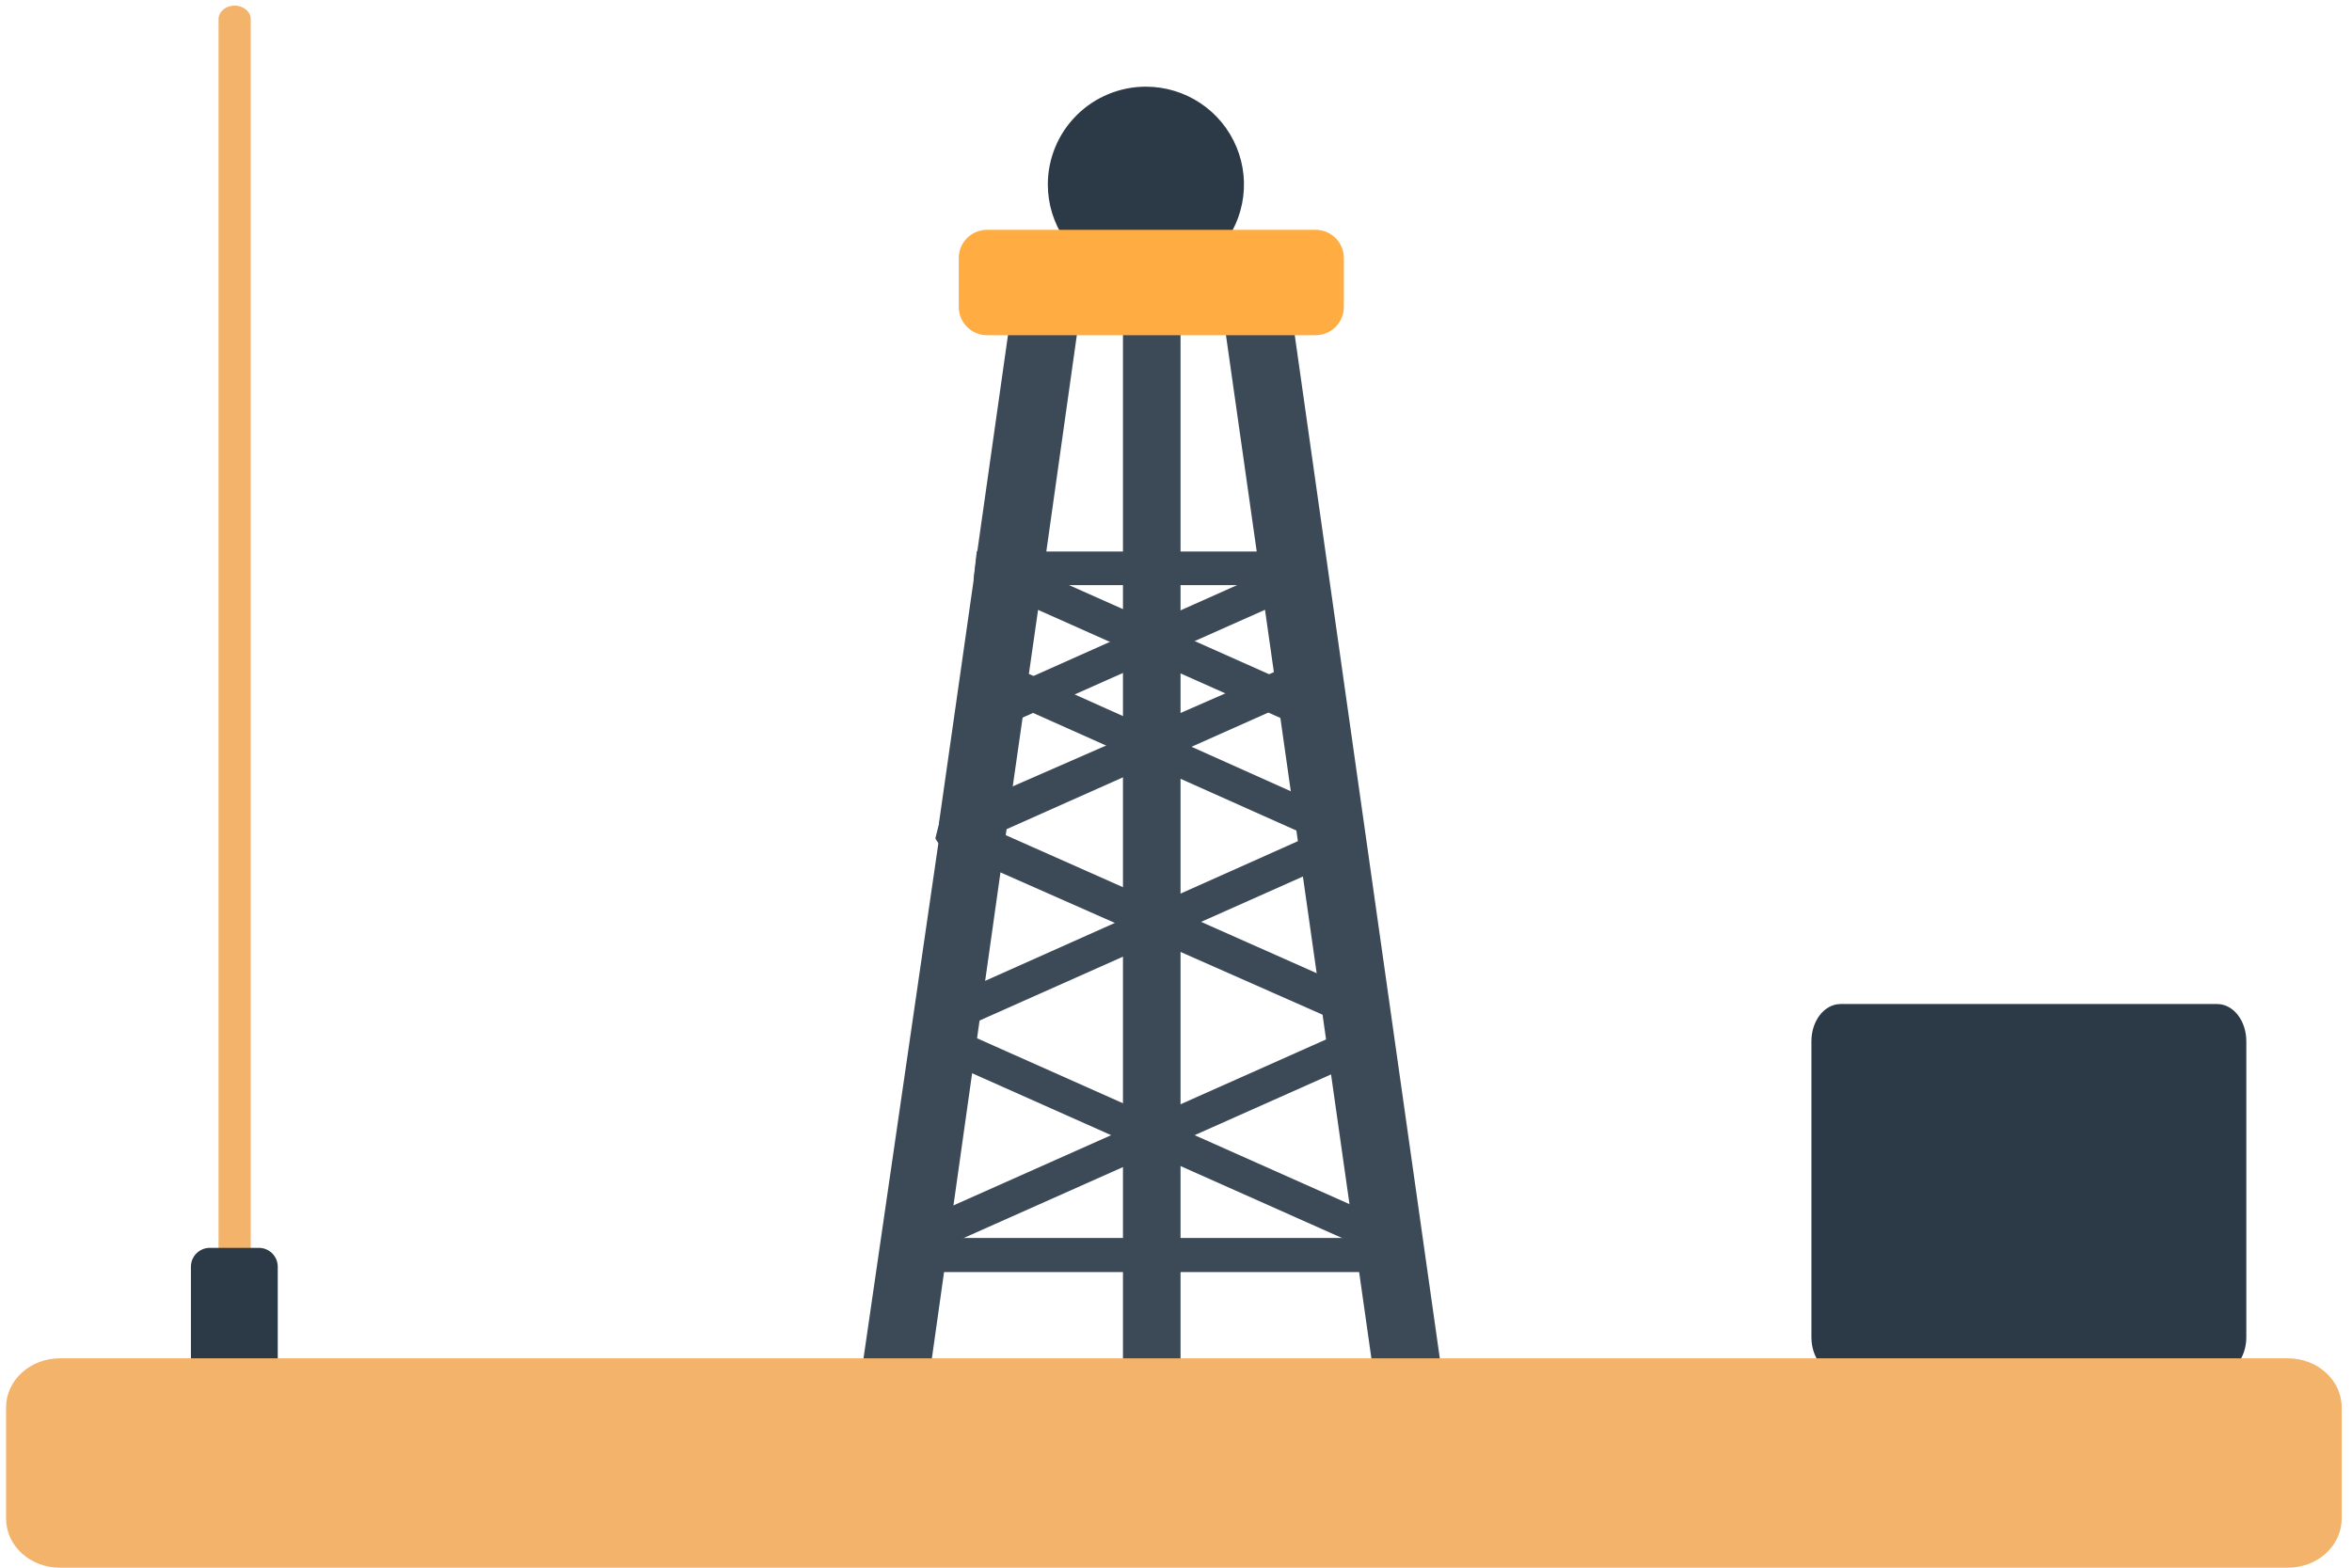 <svg width="180" height="120" viewBox="0 0 180 120" fill="none" xmlns="http://www.w3.org/2000/svg">
<path d="M16.725 107.905C16.725 108.17 16.852 108.424 17.078 108.612C17.305 108.799 17.612 108.904 17.932 108.904C18.257 108.905 18.57 108.801 18.804 108.614C19.039 108.428 19.177 108.174 19.19 107.905V1.466C19.19 1.19 19.058 0.925 18.822 0.73C18.586 0.534 18.266 0.425 17.932 0.425C17.607 0.436 17.3 0.55 17.075 0.744C16.85 0.938 16.724 1.197 16.725 1.466V107.905Z" fill="#F3B36A"/>
<path d="M80.191 14.121C80.191 15.602 80.632 17.049 81.456 18.28C82.281 19.512 83.453 20.471 84.825 21.038C86.196 21.605 87.705 21.753 89.161 21.464C90.617 21.175 91.954 20.462 93.004 19.415C94.054 18.368 94.768 17.034 95.058 15.582C95.348 14.129 95.199 12.624 94.631 11.256C94.063 9.888 93.101 8.718 91.867 7.896C90.632 7.073 89.181 6.634 87.697 6.634C85.706 6.634 83.797 7.423 82.39 8.827C80.982 10.231 80.191 12.135 80.191 14.121Z" fill="#2C3A48"/>
<path d="M108.56 113.652H108.939C109.623 113.55 110.239 113.182 110.652 112.629C111.064 112.075 111.241 111.381 111.142 110.699L98.369 20.578C98.224 19.94 97.844 19.38 97.304 19.008C96.765 18.636 96.105 18.48 95.455 18.571C94.805 18.662 94.214 18.993 93.797 19.498C93.38 20.003 93.169 20.646 93.205 21.3L106.012 111.42C106.102 112.033 106.408 112.594 106.875 113.003C107.342 113.412 107.939 113.642 108.56 113.652V113.652Z" fill="#3C4A58"/>
<path d="M71.068 97.373H105.187C105.534 97.373 105.866 97.235 106.112 96.991C106.357 96.746 106.495 96.414 106.495 96.068C106.495 95.722 106.357 95.39 106.112 95.145C105.866 94.9 105.534 94.763 105.187 94.763H71.068C70.721 94.763 70.388 94.9 70.143 95.145C69.898 95.39 69.76 95.722 69.76 96.068C69.76 96.414 69.898 96.746 70.143 96.991C70.388 97.235 70.721 97.373 71.068 97.373V97.373Z" fill="#3C4A58"/>
<path d="M77.678 44.791H98.576C98.763 44.822 98.955 44.812 99.138 44.761C99.32 44.71 99.49 44.62 99.635 44.498C99.779 44.376 99.895 44.223 99.975 44.051C100.055 43.88 100.096 43.693 100.096 43.503C100.096 43.314 100.055 43.127 99.975 42.955C99.895 42.784 99.779 42.631 99.635 42.509C99.49 42.386 99.32 42.297 99.138 42.246C98.955 42.195 98.763 42.185 98.576 42.215H77.678C77.491 42.185 77.299 42.195 77.116 42.246C76.934 42.297 76.764 42.386 76.62 42.509C76.475 42.631 76.359 42.784 76.279 42.955C76.2 43.127 76.158 43.314 76.158 43.503C76.158 43.693 76.2 43.88 76.279 44.051C76.359 44.223 76.475 44.376 76.62 44.498C76.764 44.62 76.934 44.71 77.116 44.761C77.299 44.812 77.491 44.822 77.678 44.791V44.791Z" fill="#3C4A58"/>
<path d="M104.532 95.484C104.788 95.48 105.037 95.404 105.25 95.264C105.464 95.124 105.633 94.926 105.737 94.694C105.868 94.378 105.873 94.025 105.752 93.706C105.63 93.386 105.391 93.126 105.083 92.977L72.239 78.346C72.08 78.255 71.904 78.199 71.723 78.181C71.541 78.162 71.358 78.182 71.184 78.238C71.011 78.294 70.851 78.386 70.716 78.508C70.58 78.629 70.471 78.778 70.396 78.944C70.321 79.11 70.282 79.29 70.281 79.472C70.28 79.654 70.317 79.834 70.391 80.001C70.463 80.168 70.571 80.318 70.705 80.441C70.84 80.564 70.998 80.657 71.171 80.716L104.016 95.346C104.178 95.424 104.353 95.47 104.532 95.484V95.484Z" fill="#3C4A58"/>
<path d="M71.586 64.162C71.72 64.478 71.965 64.735 72.275 64.883L76.475 66.738L101.194 77.66L102.812 78.381C102.983 78.413 103.158 78.413 103.329 78.381C103.621 78.374 103.902 78.269 104.128 78.084C104.353 77.899 104.51 77.644 104.573 77.359C104.637 77.075 104.603 76.778 104.477 76.514C104.352 76.251 104.141 76.038 103.88 75.908L100.781 74.5L76.957 63.922L73.514 62.376C73.243 62.248 72.936 62.22 72.647 62.295C72.357 62.37 72.104 62.545 71.93 62.788L71.586 64.162Z" fill="#3C4A58"/>
<path d="M101.158 64.369C101.406 64.37 101.649 64.299 101.857 64.165C102.064 64.031 102.229 63.839 102.329 63.613C102.404 63.456 102.446 63.285 102.453 63.111C102.461 62.937 102.433 62.763 102.372 62.6C102.311 62.437 102.218 62.287 102.098 62.16C101.979 62.033 101.835 61.932 101.675 61.862L75.613 50.184C75.297 50.045 74.94 50.035 74.617 50.157C74.295 50.28 74.034 50.524 73.891 50.837C73.76 51.152 73.755 51.506 73.877 51.825C73.998 52.144 74.237 52.405 74.545 52.554L100.608 64.197C100.777 64.291 100.965 64.35 101.158 64.369V64.369Z" fill="#3C4A58"/>
<path d="M74.512 44.344C74.622 44.502 74.778 44.622 74.959 44.687L79.435 46.679L97.992 54.956L100.23 55.952C100.4 55.984 100.576 55.984 100.746 55.952C101 55.96 101.25 55.892 101.464 55.758C101.679 55.623 101.848 55.428 101.951 55.197C102.091 54.882 102.101 54.525 101.978 54.204C101.856 53.882 101.611 53.622 101.297 53.479L97.544 51.796L79.814 43.897L76.027 42.214C75.833 42.103 75.613 42.044 75.39 42.044C75.166 42.044 74.946 42.103 74.753 42.214L74.512 44.344Z" fill="#3C4A58"/>
<path d="M71.585 95.485C71.767 95.52 71.954 95.52 72.136 95.485L104.98 80.854C105.288 80.705 105.527 80.444 105.649 80.125C105.771 79.806 105.765 79.452 105.634 79.137C105.492 78.824 105.231 78.579 104.908 78.457C104.586 78.335 104.228 78.345 103.913 78.484L71.068 93.115C70.79 93.233 70.561 93.443 70.42 93.71C70.279 93.977 70.235 94.284 70.296 94.58C70.357 94.875 70.519 95.141 70.754 95.331C70.989 95.521 71.282 95.624 71.585 95.622V95.485Z" fill="#3C4A58"/>
<path d="M73.478 78.551C73.648 78.584 73.823 78.584 73.994 78.551L103.293 65.5C103.612 65.359 103.862 65.097 103.988 64.772C104.114 64.446 104.105 64.085 103.964 63.766C103.822 63.447 103.56 63.197 103.234 63.072C102.908 62.946 102.545 62.955 102.225 63.096L72.927 76.181C72.613 76.324 72.368 76.584 72.246 76.906C72.123 77.227 72.133 77.584 72.273 77.898C72.39 78.111 72.566 78.285 72.78 78.4C72.993 78.516 73.235 78.568 73.478 78.551V78.551Z" fill="#3C4A58"/>
<path d="M75.474 63.922C75.656 63.955 75.842 63.955 76.025 63.922L101.295 52.657C101.603 52.508 101.842 52.247 101.964 51.928C102.085 51.608 102.08 51.255 101.949 50.94C101.806 50.626 101.547 50.38 101.226 50.252C100.906 50.124 100.548 50.124 100.228 50.253L75.026 61.277C74.868 61.344 74.724 61.442 74.605 61.566C74.485 61.689 74.392 61.836 74.331 61.996C74.27 62.157 74.242 62.328 74.249 62.5C74.256 62.671 74.298 62.839 74.372 62.994C74.44 63.242 74.582 63.463 74.779 63.629C74.975 63.794 75.218 63.896 75.474 63.922V63.922Z" fill="#3C4A58"/>
<path d="M76.335 55.54C76.516 55.587 76.706 55.587 76.886 55.54L100.435 45.065C100.743 44.916 100.982 44.655 101.104 44.336C101.226 44.017 101.22 43.663 101.089 43.348C100.947 43.035 100.686 42.79 100.363 42.668C100.041 42.546 99.683 42.556 99.368 42.695L75.819 53.205C75.56 53.333 75.35 53.543 75.224 53.803C75.097 54.063 75.06 54.357 75.119 54.64C75.178 54.923 75.33 55.178 75.55 55.366C75.77 55.553 76.046 55.663 76.335 55.677V55.54Z" fill="#3C4A58"/>
<path d="M67.316 113.617H67.695C68.325 113.608 68.931 113.374 69.404 112.959C69.878 112.543 70.187 111.973 70.277 111.351L76.577 66.703L76.956 64.024L79.435 46.749L79.814 44.07L83.015 21.368C83.052 20.715 82.84 20.072 82.424 19.566C82.007 19.061 81.415 18.73 80.766 18.64C80.116 18.549 79.456 18.705 78.916 19.076C78.376 19.448 77.996 20.009 77.851 20.647L74.753 42.49L74.512 44.413L71.861 62.994V64.23L65.113 110.664C65.014 111.347 65.191 112.041 65.603 112.594C66.016 113.148 66.632 113.516 67.316 113.617V113.617Z" fill="#3C4A58"/>
<path d="M88.145 113.651C89.35 113.651 90.348 113.067 90.348 112.346V22.26C90.348 21.539 89.35 20.955 88.145 20.955C86.94 20.955 85.941 21.539 85.941 22.26V112.346C85.941 113.067 86.905 113.651 88.145 113.651Z" fill="#3C4A58"/>
<path d="M100.677 17.59H75.544C74.346 17.59 73.375 18.559 73.375 19.754V23.497C73.375 24.692 74.346 25.661 75.544 25.661H100.677C101.875 25.661 102.846 24.692 102.846 23.497V19.754C102.846 18.559 101.875 17.59 100.677 17.59Z" fill="#FFAC42"/>
<path d="M169.684 76.855H140.857C139.627 76.855 138.629 78.13 138.629 79.703V102.358C138.629 103.932 139.627 105.207 140.857 105.207H169.684C170.915 105.207 171.912 103.932 171.912 102.358V79.703C171.912 78.13 170.915 76.855 169.684 76.855Z" fill="#2C3A48"/>
<path d="M19.81 95.518H16.057C15.259 95.518 14.611 96.163 14.611 96.96V112.175C14.611 112.971 15.259 113.617 16.057 113.617H19.81C20.609 113.617 21.256 112.971 21.256 112.175V96.96C21.256 96.163 20.609 95.518 19.81 95.518Z" fill="#2C3A48"/>
<path d="M175.097 103.975H4.577C2.306 103.975 0.465 105.655 0.465 107.729V116.246C0.465 118.319 2.306 120 4.577 120H175.097C177.368 120 179.21 118.319 179.21 116.246V107.729C179.21 105.655 177.368 103.975 175.097 103.975Z" fill="#F3B36A"/>
</svg>
